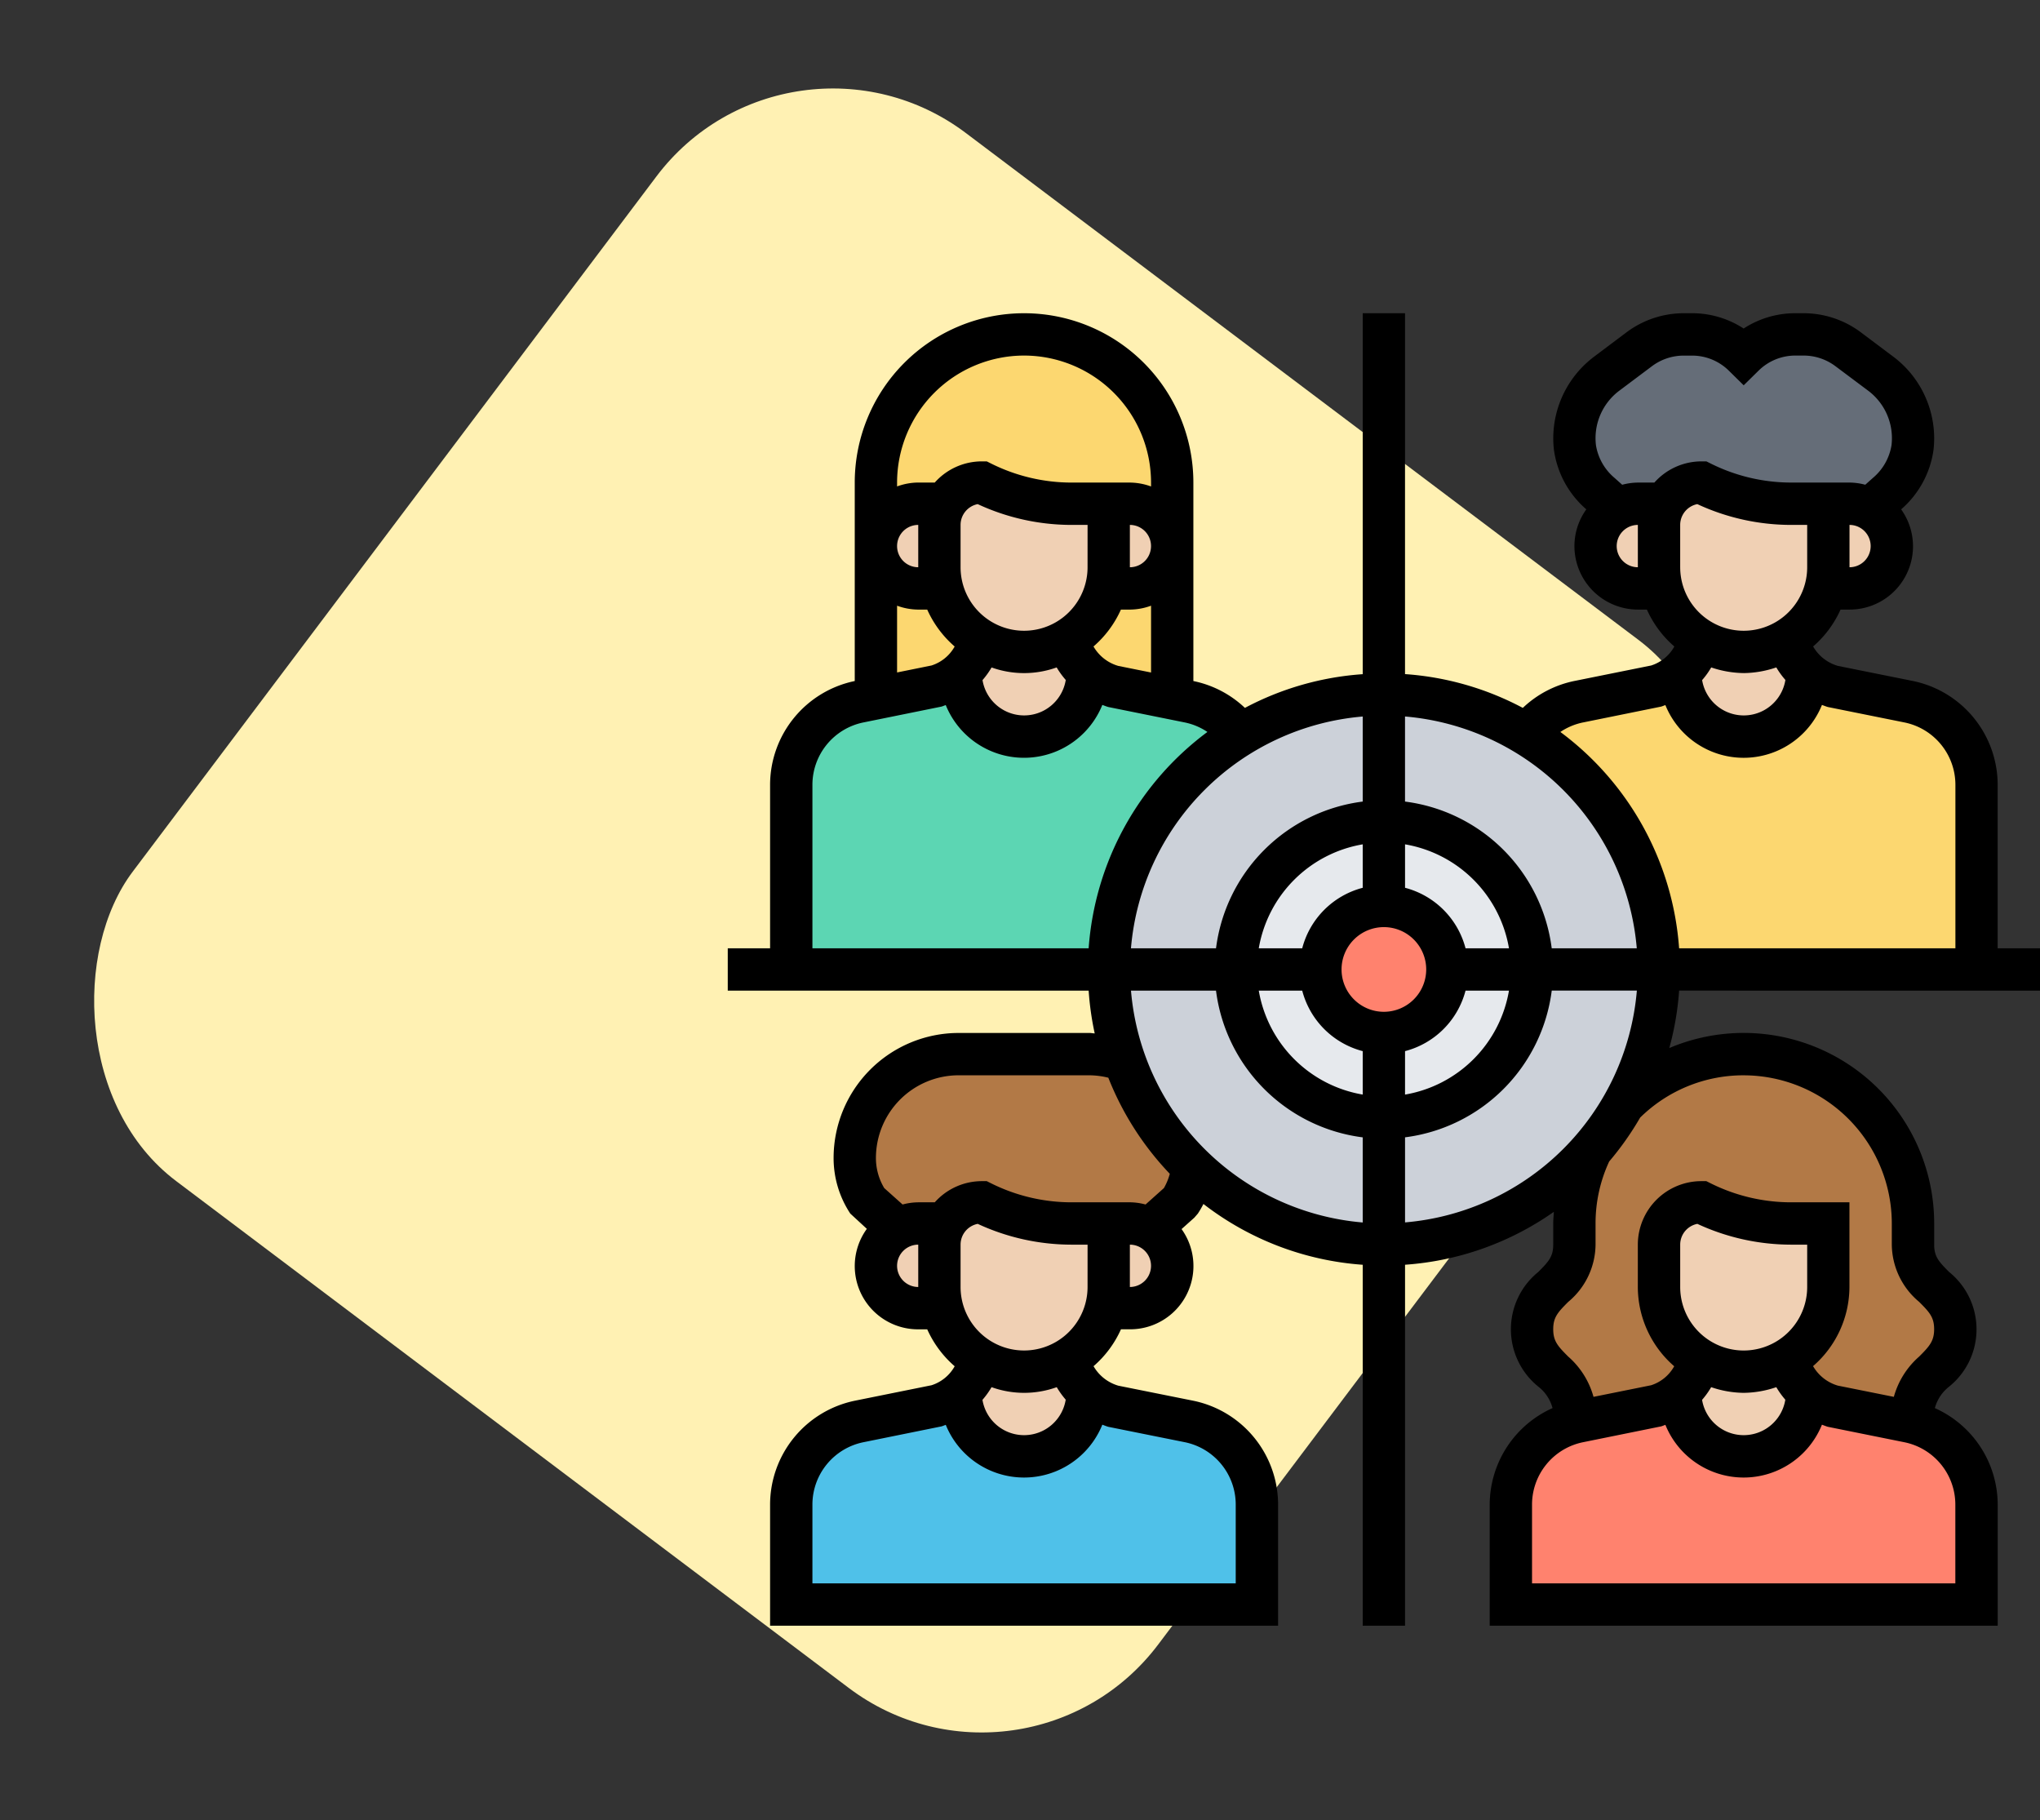 <svg xmlns="http://www.w3.org/2000/svg" xmlns:xlink="http://www.w3.org/1999/xlink" width="157.014" height="140.075" viewBox="0 0 157.014 140.075">
  <rect x="0" y="0" width="157.014" height="140.075" fill="#333333" stroke="none"/>
  <defs>
    <clipPath id="clip-path">
      <rect id="Rectángulo_35684" data-name="Rectángulo 35684" width="101" height="101" transform="translate(224 433)" fill="#764cf0" stroke="#707070" stroke-width="1"/>
    </clipPath>
  </defs>
  <g id="Grupo_93555" data-name="Grupo 93555" transform="translate(-167.986 -408.896)">
    <rect id="Rectángulo_33975" data-name="Rectángulo 33975" width="98.789" height="100.95" rx="17" transform="matrix(0.799, 0.602, -0.602, 0.799, 228.739, 408.896)" fill="#fff1b3"/>
    <g id="Enmascarar_grupo_369" data-name="Enmascarar grupo 369" clip-path="url(#clip-path)">
      <g id="objetivo" transform="translate(222.371 431.371)">
        <g id="Grupo_97978" data-name="Grupo 97978">
          <g id="Grupo_97951" data-name="Grupo 97951">
            <path id="Trazado_125203" data-name="Trazado 125203" d="M97.742,37.908V52.129H73.306A21.094,21.094,0,0,0,63.158,34.063l.016-.016a6.507,6.507,0,0,1,3.959-2.525l5.881-1.189a4.828,4.828,0,0,0,1.922-1.059v.049a4.887,4.887,0,0,0,9.774,0v-.049a4.828,4.828,0,0,0,1.922,1.059l5.881,1.189A6.52,6.52,0,0,1,97.742,37.908Z" fill="#fcd770"/>
          </g>
          <g id="Grupo_97952" data-name="Grupo 97952">
            <path id="Trazado_125204" data-name="Trazado 125204" d="M42.355,93.295V101H6.516V93.295a6.52,6.52,0,0,1,5.229-6.386l5.881-1.189a4.828,4.828,0,0,0,1.922-1.059v.049a4.887,4.887,0,0,0,9.774,0v-.049a4.828,4.828,0,0,0,1.922,1.059l5.881,1.189a6.52,6.52,0,0,1,5.229,6.386Z" fill="#4fc1e9"/>
          </g>
          <g id="Grupo_97953" data-name="Grupo 97953">
            <path id="Trazado_125205" data-name="Trazado 125205" d="M66.693,87.023a4.368,4.368,0,0,1,.44-.114l5.881-1.189a4.828,4.828,0,0,0,1.922-1.059v.049a4.887,4.887,0,0,0,9.774,0v-.049a4.828,4.828,0,0,0,1.922,1.059l5.881,1.189a4.368,4.368,0,0,1,.44.114,6.492,6.492,0,0,1,4.789,6.272V101H61.9V93.295A6.492,6.492,0,0,1,66.693,87.023Z" fill="#ff826e"/>
          </g>
          <g id="Grupo_97954" data-name="Grupo 97954">
            <path id="Trazado_125206" data-name="Trazado 125206" d="M76.434,82.136a4.887,4.887,0,0,1-3.421,3.584l-5.881,1.189a4.368,4.368,0,0,0-.44.114,3.012,3.012,0,0,0,.1-.684c0-3.258-3.258-3.258-3.258-6.516s3.258-3.258,3.258-6.516V71.677a13.067,13.067,0,0,1,1.254-5.588,21.075,21.075,0,0,0,2.574-3.649l.016-.016a13.392,13.392,0,0,1,4.121-2.769,13.062,13.062,0,0,1,18.1,12.022v1.629c0,3.258,3.258,3.258,3.258,6.516s-3.258,3.258-3.258,6.516a3.012,3.012,0,0,0,.1.684,4.368,4.368,0,0,0-.44-.114L86.632,85.72a4.887,4.887,0,0,1-3.421-3.584V82.12a6.487,6.487,0,0,0,3.128-5.555V71.677H83.472a15.433,15.433,0,0,1-6.907-1.629,3.268,3.268,0,0,0-3.258,3.258v3.258a6.557,6.557,0,0,0,1.906,4.61,6.808,6.808,0,0,0,1.222.945Z" fill="#b27946"/>
          </g>
          <g id="Grupo_97955" data-name="Grupo 97955">
            <path id="Trazado_125207" data-name="Trazado 125207" d="M41.084,34.047l.016.016A21.094,21.094,0,0,0,30.952,52.129H6.516V37.908a6.52,6.52,0,0,1,5.229-6.386l1.287-.261,4.594-.929a4.828,4.828,0,0,0,1.922-1.059v.049a4.887,4.887,0,0,0,9.774,0v-.049a4.828,4.828,0,0,0,1.922,1.059l4.594.929,1.287.261a6.507,6.507,0,0,1,3.959,2.525Z" fill="#5cd6b3"/>
          </g>
          <g id="Grupo_97956" data-name="Grupo 97956">
            <path id="Trazado_125208" data-name="Trazado 125208" d="M35.839,19.548V31.261l-4.594-.929a4.887,4.887,0,0,1-3.421-3.584v-.016a6.436,6.436,0,0,0,2.916-3.926h1.841a3.268,3.268,0,0,0,3.258-3.258Z" fill="#fcd770"/>
          </g>
          <g id="Grupo_97957" data-name="Grupo 97957">
            <path id="Trazado_125209" data-name="Trazado 125209" d="M16.29,16.29a3.268,3.268,0,0,0-3.258,3.258V14.661a11.4,11.4,0,1,1,22.806,0v4.887a3.282,3.282,0,0,0-3.258-3.258h-4.5a15.433,15.433,0,0,1-6.907-1.629,3.252,3.252,0,0,0-2.818,1.629Z" fill="#fcd770"/>
          </g>
          <g id="Grupo_97958" data-name="Grupo 97958">
            <path id="Trazado_125210" data-name="Trazado 125210" d="M19.825,25.788a6.808,6.808,0,0,0,1.222.945v.016a4.887,4.887,0,0,1-3.421,3.584l-4.594.929V19.548a3.282,3.282,0,0,0,3.258,3.258h1.841a6.644,6.644,0,0,0,1.694,2.981Z" fill="#fcd770"/>
          </g>
          <g id="Grupo_97959" data-name="Grupo 97959">
            <path id="Trazado_125211" data-name="Trazado 125211" d="M92.855,11.24a5.6,5.6,0,0,1-.049.749,5.742,5.742,0,0,1-1.971,3.535l-1.3,1.173a3.15,3.15,0,0,0-1.564-.407h-4.5a15.433,15.433,0,0,1-6.907-1.629,3.252,3.252,0,0,0-2.818,1.629H71.677a3.15,3.15,0,0,0-1.564.407l-1.3-1.173a5.742,5.742,0,0,1-1.971-3.535,5.6,5.6,0,0,1-.049-.749,6.2,6.2,0,0,1,2.476-4.952L71.791,4.4a5.6,5.6,0,0,1,3.4-1.14h.652a5.677,5.677,0,0,1,3.975,1.629A5.677,5.677,0,0,1,83.8,3.258h.652a5.6,5.6,0,0,1,3.4,1.14l2.525,1.89a6.2,6.2,0,0,1,2.476,4.952Z" fill="#656d78"/>
          </g>
          <g id="Grupo_97960" data-name="Grupo 97960">
            <path id="Trazado_125212" data-name="Trazado 125212" d="M37.419,67.393a6.014,6.014,0,0,1-.961,2.623l-2.313,2.069a3.15,3.15,0,0,0-1.564-.407h-4.5a15.433,15.433,0,0,1-6.907-1.629,3.252,3.252,0,0,0-2.818,1.629H16.29a3.15,3.15,0,0,0-1.564.407l-2.313-2.069a6.212,6.212,0,0,1-1.01-3.388,8,8,0,0,1,7.982-7.982h10.1a7.809,7.809,0,0,1,2.639.456,21.156,21.156,0,0,0,5.311,8.275Z" fill="#b27946"/>
          </g>
          <g id="Grupo_97961" data-name="Grupo 97961">
            <path id="Trazado_125213" data-name="Trazado 125213" d="M73.306,52.129a21.149,21.149,0,0,1-2.672,10.3l-.016.016a21.144,21.144,0,1,1,2.688-10.312Z" fill="#ccd1d9"/>
          </g>
          <g id="Grupo_97962" data-name="Grupo 97962">
            <path id="Trazado_125214" data-name="Trazado 125214" d="M52.129,40.726a11.4,11.4,0,1,1-11.4,11.4A11.395,11.395,0,0,1,52.129,40.726Z" fill="#e6e9ed"/>
          </g>
          <g id="Grupo_97963" data-name="Grupo 97963">
            <circle id="Elipse_5866" data-name="Elipse 5866" cx="4.887" cy="4.887" r="4.887" transform="translate(47.242 47.242)" fill="#ff826e"/>
          </g>
          <g id="Grupo_97964" data-name="Grupo 97964">
            <path id="Trazado_125215" data-name="Trazado 125215" d="M83.211,82.136a4.791,4.791,0,0,0,1.5,2.525v.049a4.887,4.887,0,1,1-9.774,0v-.049a4.792,4.792,0,0,0,1.5-2.525V82.12a6.453,6.453,0,0,0,6.777,0Z" fill="#f0d0b4"/>
          </g>
          <g id="Grupo_97965" data-name="Grupo 97965">
            <path id="Trazado_125216" data-name="Trazado 125216" d="M86.339,71.677v4.887a6.487,6.487,0,0,1-3.128,5.555,6.453,6.453,0,0,1-6.777,0,6.808,6.808,0,0,1-1.222-.945,6.557,6.557,0,0,1-1.906-4.61V73.306a3.268,3.268,0,0,1,3.258-3.258,15.433,15.433,0,0,0,6.907,1.629Z" fill="#f0d0b4"/>
          </g>
          <g id="Grupo_97966" data-name="Grupo 97966">
            <path id="Trazado_125217" data-name="Trazado 125217" d="M35.839,74.935a3.268,3.268,0,0,1-3.258,3.258H30.74a5.957,5.957,0,0,0,.212-1.629V71.677h1.629a3.15,3.15,0,0,1,1.564.407,2.718,2.718,0,0,1,.733.554A3.185,3.185,0,0,1,35.839,74.935Z" fill="#f0d0b4"/>
          </g>
          <g id="Grupo_97967" data-name="Grupo 97967">
            <path id="Trazado_125218" data-name="Trazado 125218" d="M27.824,82.136a4.791,4.791,0,0,0,1.5,2.525v.049a4.887,4.887,0,1,1-9.774,0v-.049a4.792,4.792,0,0,0,1.5-2.525V82.12a6.453,6.453,0,0,0,6.777,0Z" fill="#f0d0b4"/>
          </g>
          <g id="Grupo_97968" data-name="Grupo 97968">
            <path id="Trazado_125219" data-name="Trazado 125219" d="M18.131,78.194a5.957,5.957,0,0,1-.212-1.629V73.306a3.266,3.266,0,0,1,3.258-3.258,15.433,15.433,0,0,0,6.907,1.629h2.867v4.887a5.958,5.958,0,0,1-.212,1.629,6.436,6.436,0,0,1-2.916,3.926,6.453,6.453,0,0,1-6.777,0,6.808,6.808,0,0,1-1.222-.945,6.644,6.644,0,0,1-1.694-2.981Z" fill="#f0d0b4"/>
          </g>
          <g id="Grupo_97969" data-name="Grupo 97969">
            <path id="Trazado_125220" data-name="Trazado 125220" d="M17.919,76.565a5.957,5.957,0,0,0,.212,1.629H16.29a3.282,3.282,0,0,1-3.258-3.258,3.257,3.257,0,0,1,1.694-2.851,3.15,3.15,0,0,1,1.564-.407h2.069a3.249,3.249,0,0,0-.44,1.629Z" fill="#f0d0b4"/>
          </g>
          <g id="Grupo_97970" data-name="Grupo 97970">
            <path id="Trazado_125221" data-name="Trazado 125221" d="M91.226,19.548a3.268,3.268,0,0,1-3.258,3.258H86.127a5.957,5.957,0,0,0,.212-1.629V16.29h1.629a3.15,3.15,0,0,1,1.564.407,2.718,2.718,0,0,1,.733.554A3.185,3.185,0,0,1,91.226,19.548Z" fill="#f0d0b4"/>
          </g>
          <g id="Grupo_97971" data-name="Grupo 97971">
            <path id="Trazado_125222" data-name="Trazado 125222" d="M83.211,26.749a4.791,4.791,0,0,0,1.5,2.525v.049a4.887,4.887,0,1,1-9.774,0v-.049a4.791,4.791,0,0,0,1.5-2.525v-.016a6.453,6.453,0,0,0,6.777,0Z" fill="#f0d0b4"/>
          </g>
          <g id="Grupo_97972" data-name="Grupo 97972">
            <path id="Trazado_125223" data-name="Trazado 125223" d="M73.746,16.29a3.252,3.252,0,0,1,2.818-1.629,15.433,15.433,0,0,0,6.907,1.629h2.867v4.887a5.957,5.957,0,0,1-.212,1.629,6.436,6.436,0,0,1-2.916,3.926,6.453,6.453,0,0,1-6.777,0,6.807,6.807,0,0,1-1.222-.945,6.644,6.644,0,0,1-1.694-2.981,5.957,5.957,0,0,1-.212-1.629V17.919a3.249,3.249,0,0,1,.44-1.629Z" fill="#f0d0b4"/>
          </g>
          <g id="Grupo_97973" data-name="Grupo 97973">
            <path id="Trazado_125224" data-name="Trazado 125224" d="M73.306,21.177a5.957,5.957,0,0,0,.212,1.629H71.677a3.282,3.282,0,0,1-3.258-3.258A3.257,3.257,0,0,1,70.114,16.7a3.15,3.15,0,0,1,1.564-.407h2.069a3.249,3.249,0,0,0-.44,1.629Z" fill="#f0d0b4"/>
          </g>
          <g id="Grupo_97974" data-name="Grupo 97974">
            <path id="Trazado_125225" data-name="Trazado 125225" d="M34.878,17.251a3.185,3.185,0,0,1,.961,2.3,3.268,3.268,0,0,1-3.258,3.258H30.74a5.957,5.957,0,0,0,.212-1.629V16.29h1.629A3.185,3.185,0,0,1,34.878,17.251Z" fill="#f0d0b4"/>
          </g>
          <g id="Grupo_97975" data-name="Grupo 97975">
            <path id="Trazado_125226" data-name="Trazado 125226" d="M27.824,26.749a4.791,4.791,0,0,0,1.5,2.525v.049a4.887,4.887,0,1,1-9.774,0v-.049a4.791,4.791,0,0,0,1.5-2.525v-.016a6.453,6.453,0,0,0,6.777,0Z" fill="#f0d0b4"/>
          </g>
          <g id="Grupo_97976" data-name="Grupo 97976">
            <path id="Trazado_125227" data-name="Trazado 125227" d="M18.131,22.806a5.957,5.957,0,0,1-.212-1.629V17.919a3.266,3.266,0,0,1,3.258-3.258,15.433,15.433,0,0,0,6.907,1.629h2.867v4.887a5.958,5.958,0,0,1-.212,1.629,6.436,6.436,0,0,1-2.916,3.926,6.453,6.453,0,0,1-6.777,0,6.808,6.808,0,0,1-1.222-.945,6.644,6.644,0,0,1-1.694-2.981Z" fill="#f0d0b4"/>
          </g>
          <g id="Grupo_97977" data-name="Grupo 97977">
            <path id="Trazado_125228" data-name="Trazado 125228" d="M17.919,21.177a5.957,5.957,0,0,0,.212,1.629H16.29a3.282,3.282,0,0,1-3.258-3.258A3.268,3.268,0,0,1,16.29,16.29h2.069a3.249,3.249,0,0,0-.44,1.629Z" fill="#f0d0b4"/>
          </g>
        </g>
        <path id="Trazado_125229" data-name="Trazado 125229" d="M102.629,53.758V50.5H99.371V37.912a8.17,8.17,0,0,0-6.532-7.984l-5.767-1.16a3.243,3.243,0,0,1-1.906-1.494,8.159,8.159,0,0,0,2.111-2.839h.691a4.873,4.873,0,0,0,3.973-7.713,7.4,7.4,0,0,0,2.488-4.543,8.031,8.031,0,0,0,.055-.93A7.867,7.867,0,0,0,91.35,4.982l-2.518-1.89a7.355,7.355,0,0,0-4.385-1.463H83.8a7.252,7.252,0,0,0-3.981,1.178,7.252,7.252,0,0,0-3.981-1.178H75.2A7.364,7.364,0,0,0,70.814,3.09L68.3,4.98a7.87,7.87,0,0,0-3.134,6.269,7.687,7.687,0,0,0,.057.93,7.382,7.382,0,0,0,2.488,4.543,4.84,4.84,0,0,0-.916,2.826,4.893,4.893,0,0,0,4.887,4.887h.691a8.154,8.154,0,0,0,2.113,2.841A3.122,3.122,0,0,1,72.7,28.738L66.8,29.927A8.116,8.116,0,0,0,62.822,32,22.613,22.613,0,0,0,53.756,29.4V1.629H50.5V29.406A22.613,22.613,0,0,0,41.433,32a8.124,8.124,0,0,0-3.967-2.066V14.661a13.031,13.031,0,1,0-26.063,0V29.933a8.169,8.169,0,0,0-6.516,7.979V50.5H1.629v3.258H29.406a22.768,22.768,0,0,0,.466,3.291c-.132,0-.261-.033-.394-.033H19.394a9.629,9.629,0,0,0-9.619,9.618,7.741,7.741,0,0,0,1.285,4.281l1.274,1.175a4.87,4.87,0,0,0,3.957,7.733h.691a8.154,8.154,0,0,0,2.113,2.841,3.129,3.129,0,0,1-1.782,1.461l-5.892,1.189A8.172,8.172,0,0,0,4.887,93.3v9.331h39.1V93.3a8.171,8.171,0,0,0-6.532-7.984l-5.765-1.157a3.26,3.26,0,0,1-1.908-1.5,8.159,8.159,0,0,0,2.111-2.839h.691a4.871,4.871,0,0,0,3.973-7.712l.984-.88.272-.314a7.906,7.906,0,0,0,.428-.738A22.657,22.657,0,0,0,50.5,74.854v27.775h3.258V74.852a22.643,22.643,0,0,0,11.452-4.071c-.016.3-.047.595-.047.9v1.629c0,.914-.354,1.3-1.152,2.1a5.669,5.669,0,0,0,0,8.818,3.1,3.1,0,0,1,1.1,1.655A8.161,8.161,0,0,0,60.274,93.3v9.331h39.1V93.3a8.156,8.156,0,0,0-4.837-7.415,3.121,3.121,0,0,1,1.1-1.655,5.668,5.668,0,0,0,0-8.818c-.8-.8-1.152-1.189-1.152-2.1V71.677a14.665,14.665,0,0,0-20.389-13.5,22.621,22.621,0,0,0,.757-4.421ZM74.935,21.177V17.919a1.633,1.633,0,0,1,1.318-1.6,17.158,17.158,0,0,0,7.212,1.6H84.71v3.258a4.887,4.887,0,1,1-9.774,0Zm13.032,0V17.919a1.629,1.629,0,1,1,0,3.258ZM70.048,19.548a1.632,1.632,0,0,1,1.629-1.629v3.258A1.632,1.632,0,0,1,70.048,19.548Zm2.9-4.887H71.677a4.827,4.827,0,0,0-1.205.168l-.577-.516a4.156,4.156,0,0,1-1.443-2.525,4.567,4.567,0,0,1,1.8-4.2L72.769,5.7a4.083,4.083,0,0,1,2.431-.81h.642a4.027,4.027,0,0,1,2.839,1.161l1.142,1.124,1.142-1.124A4.024,4.024,0,0,1,83.8,4.887h.642a4.083,4.083,0,0,1,2.431.81L89.4,7.588a4.569,4.569,0,0,1,1.8,4.2,4.16,4.16,0,0,1-1.443,2.525l-.577.515a4.827,4.827,0,0,0-1.205-.168h-4.5A13.861,13.861,0,0,1,77.293,13.2l-.344-.171h-.384A4.862,4.862,0,0,0,72.948,14.661Zm6.875,14.661a8.027,8.027,0,0,0,2.51-.437,6.426,6.426,0,0,0,.7.966,3.247,3.247,0,0,1-6.409.011,6.349,6.349,0,0,0,.7-.976,8.052,8.052,0,0,0,2.507.435Zm-12.371,3.8,6.014-1.22c.114-.033.218-.08.329-.119a6.5,6.5,0,0,0,12.052-.011c.151.054.3.117.456.161L92.2,33.121a4.9,4.9,0,0,1,3.918,4.791V50.5H74.852a22.761,22.761,0,0,0-9.14-16.647A4.87,4.87,0,0,1,67.452,33.121ZM71.594,50.5H65.047A13.044,13.044,0,0,0,53.756,39.209V32.662A19.561,19.561,0,0,1,71.594,50.5ZM52.129,55.387a3.258,3.258,0,1,1,3.258-3.258A3.261,3.261,0,0,1,52.129,55.387ZM50.5,45.844A6.508,6.508,0,0,0,45.844,50.5H42.5a9.786,9.786,0,0,1,8-8Zm-4.656,7.914A6.508,6.508,0,0,0,50.5,58.414v3.343a9.786,9.786,0,0,1-8-8Zm7.914,4.656a6.508,6.508,0,0,0,4.656-4.656h3.343a9.786,9.786,0,0,1-8,8ZM58.414,50.5a6.508,6.508,0,0,0-4.656-4.656V42.5a9.786,9.786,0,0,1,8,8ZM50.5,39.209A13.044,13.044,0,0,0,39.209,50.5H32.662A19.558,19.558,0,0,1,50.5,32.664v6.545ZM16.29,21.177a1.629,1.629,0,0,1,0-3.258Zm0,3.258h.691a8.154,8.154,0,0,0,2.113,2.841,3.127,3.127,0,0,1-1.784,1.461l-2.649.536V24.136a4.832,4.832,0,0,0,1.629.3Zm13.032-3.258a4.887,4.887,0,1,1-9.774,0V17.919a1.633,1.633,0,0,1,1.318-1.6,17.158,17.158,0,0,0,7.212,1.6h1.245Zm-7.394,7.709a7.421,7.421,0,0,0,5.016,0,6.426,6.426,0,0,0,.7.966,3.246,3.246,0,0,1-6.407.01,6.58,6.58,0,0,0,.7-.976Zm7.85-1.611a8.159,8.159,0,0,0,2.111-2.839h.691a4.832,4.832,0,0,0,1.629-.3v5.141l-2.525-.508A3.243,3.243,0,0,1,29.779,27.275Zm2.8-9.356a1.629,1.629,0,0,1,0,3.258ZM24.435,4.887a9.784,9.784,0,0,1,9.774,9.774v.3a4.832,4.832,0,0,0-1.629-.3h-4.5A13.861,13.861,0,0,1,21.906,13.2l-.344-.171h-.384a4.862,4.862,0,0,0-3.616,1.629H16.29a4.832,4.832,0,0,0-1.629.3v-.3A9.784,9.784,0,0,1,24.435,4.887ZM8.145,37.912a4.9,4.9,0,0,1,3.919-4.791l6.014-1.22c.114-.033.218-.08.329-.119a6.5,6.5,0,0,0,12.052-.011c.152.054.3.117.456.161l5.891,1.189a4.87,4.87,0,0,1,1.74.731A22.767,22.767,0,0,0,29.406,50.5H8.145Zm6.516,37.023a1.631,1.631,0,0,1,1.629-1.629v3.258A1.631,1.631,0,0,1,14.661,74.935Zm14.661,1.629a4.887,4.887,0,0,1-9.774,0V73.306a1.629,1.629,0,0,1,1.32-1.6,17.174,17.174,0,0,0,7.21,1.6h1.245Zm7.484,11.944A4.9,4.9,0,0,1,40.726,93.3v6.073H8.145V93.3a4.9,4.9,0,0,1,3.919-4.789l6.018-1.22c.112-.033.218-.08.327-.119a6.5,6.5,0,0,0,12.05-.011c.152.055.3.117.456.163ZM27.64,85.239a3.246,3.246,0,0,1-6.407.01,6.462,6.462,0,0,0,.7-.976,7.426,7.426,0,0,0,5.017,0,6.532,6.532,0,0,0,.694.966Zm.438-15.191a13.883,13.883,0,0,1-6.172-1.458l-.344-.171h-.384a4.862,4.862,0,0,0-3.616,1.629H16.29a4.827,4.827,0,0,0-1.205.168l-1.412-1.263a4.5,4.5,0,0,1-.64-2.32,6.367,6.367,0,0,1,6.361-6.36H29.477a6.315,6.315,0,0,1,1.443.186,22.848,22.848,0,0,0,4.731,7.394,4.521,4.521,0,0,1-.453,1.1l-1.412,1.263a4.754,4.754,0,0,0-1.205-.169h-4.5Zm4.5,6.516V73.306a1.629,1.629,0,1,1,0,3.258Zm.083-22.806h6.547A13.044,13.044,0,0,0,50.5,65.049V71.6A19.561,19.561,0,0,1,32.664,53.758ZM96.113,99.371H63.532V93.3a4.9,4.9,0,0,1,3.919-4.789l6.018-1.22c.112-.033.218-.08.327-.119a6.5,6.5,0,0,0,12.05-.011c.151.055.3.117.456.163l5.891,1.188A4.9,4.9,0,0,1,96.113,93.3ZM84.71,76.565a4.887,4.887,0,0,1-9.774,0V73.306a1.629,1.629,0,0,1,1.32-1.6,17.174,17.174,0,0,0,7.21,1.6H84.71ZM79.823,84.71a8.026,8.026,0,0,0,2.51-.437,6.532,6.532,0,0,0,.694.966,3.246,3.246,0,0,1-6.407.01,6.462,6.462,0,0,0,.7-.976A7.99,7.99,0,0,0,79.823,84.71Zm0-24.435a11.417,11.417,0,0,1,11.4,11.4v1.629a5.8,5.8,0,0,0,2.106,4.407c.8.8,1.152,1.189,1.152,2.1s-.354,1.31-1.153,2.108a6.361,6.361,0,0,0-1.948,3.1l-4.31-.865a3.26,3.26,0,0,1-1.908-1.5,8.087,8.087,0,0,0,2.8-6.1V70.048h-4.5a13.883,13.883,0,0,1-6.172-1.458l-.344-.171h-.384a4.893,4.893,0,0,0-4.887,4.887v3.258a8.093,8.093,0,0,0,2.8,6.1A3.129,3.129,0,0,1,72.7,84.125l-4.436.894a6.355,6.355,0,0,0-1.948-3.1c-.8-.8-1.153-1.189-1.153-2.106s.354-1.3,1.152-2.1a5.8,5.8,0,0,0,2.106-4.407V71.677a11.293,11.293,0,0,1,1.049-4.771,22.936,22.936,0,0,0,2.383-3.377,11.329,11.329,0,0,1,7.971-3.255ZM53.758,71.594V65.047A13.044,13.044,0,0,0,65.049,53.756H71.6A19.561,19.561,0,0,1,53.758,71.594Z"/>
      </g>
    </g>
  </g>
</svg>
